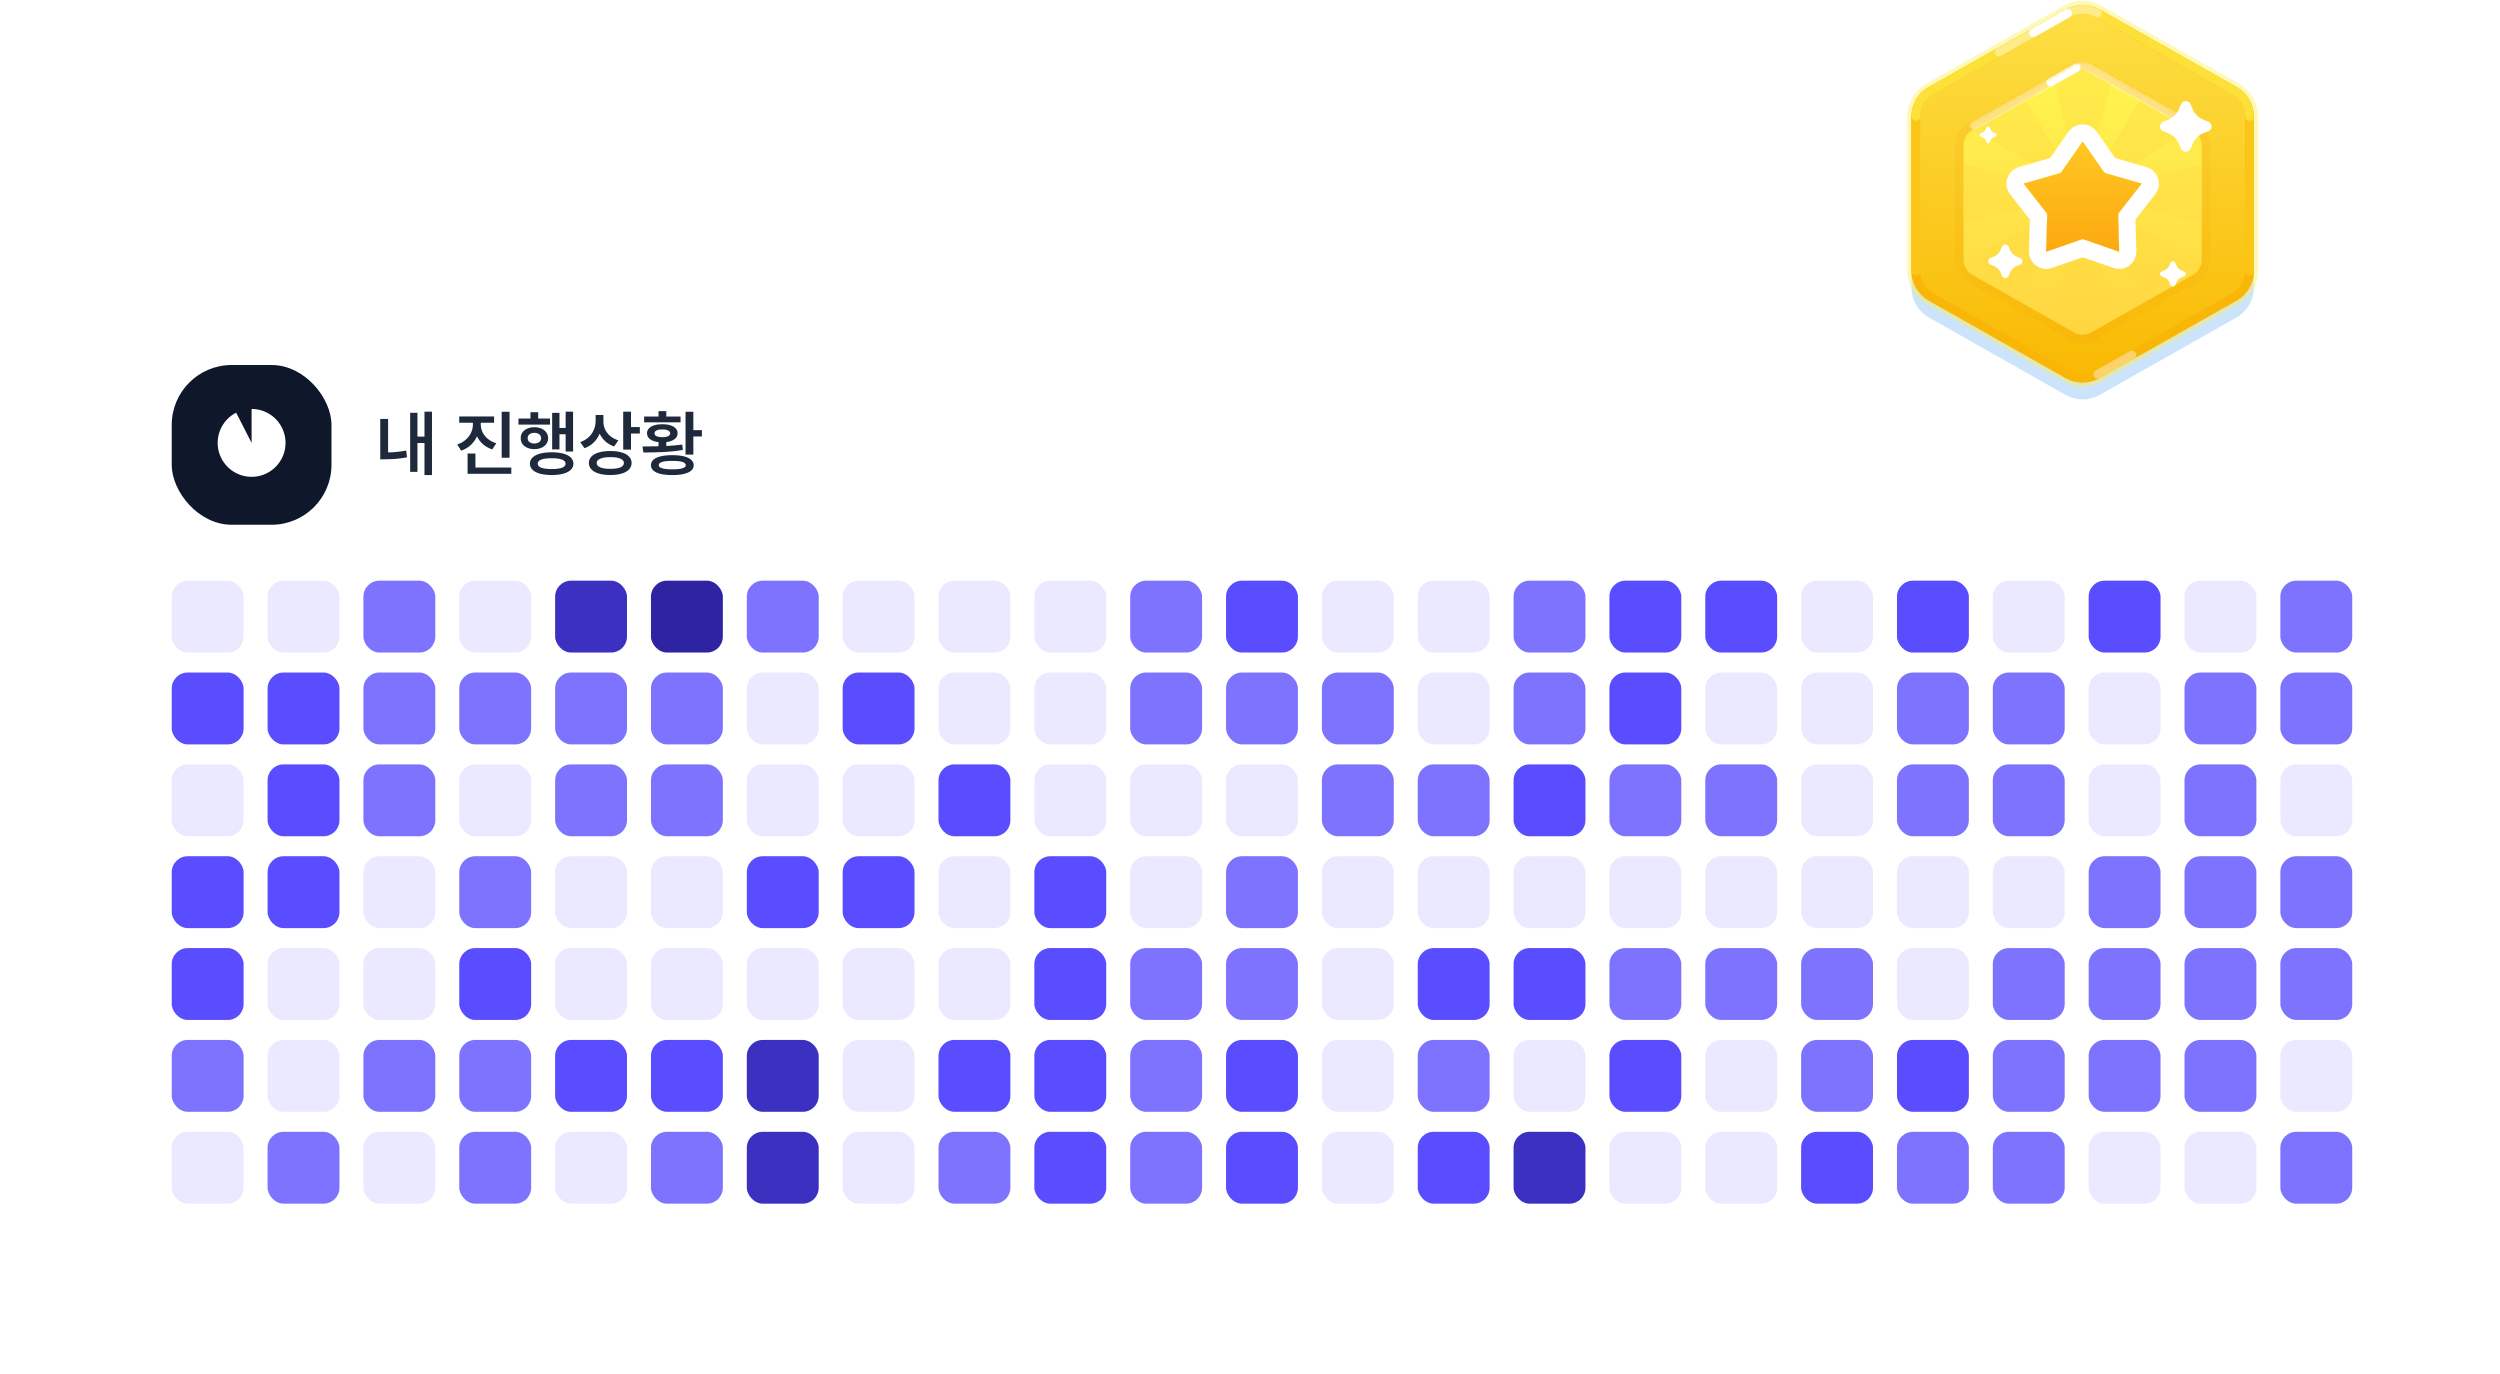 <svg width="100%" height="100%" viewBox="0 0 626 344" fill="none" xmlns="http://www.w3.org/2000/svg">
<g filter="url(#filter0_d_912_16700)">
<g clip-path="url(#clip0_912_16700)">
<rect x="19" y="73" width="588" height="250" rx="12" fill="white"/>
<path d="M108.168 116.564H106.287V108.531H104.529V115.756H102.701V100.973H104.529V106.932H106.287V100.674H108.168V116.564ZM97.182 110.887C98.787 110.857 100.299 110.699 101.717 110.412L101.91 112.117C100.902 112.299 99.941 112.428 99.027 112.504C98.113 112.574 97.193 112.609 96.268 112.609H95.213V102.502H97.182V110.887ZM120.385 103.908C120.385 104.576 120.534 105.221 120.833 105.842C121.132 106.457 121.574 107.008 122.16 107.494C122.746 107.975 123.449 108.344 124.27 108.602L123.268 110.131C122.383 109.844 121.615 109.419 120.965 108.856C120.314 108.288 119.805 107.62 119.436 106.853C119.066 107.69 118.545 108.42 117.871 109.041C117.203 109.662 116.406 110.131 115.48 110.447L114.479 108.9C115.305 108.625 116.011 108.232 116.597 107.723C117.188 107.207 117.637 106.621 117.941 105.965C118.252 105.303 118.41 104.617 118.416 103.908V103.451H114.988V101.887H123.725V103.451H120.385V103.908ZM127.592 112.223H125.623V100.691H127.592V112.223ZM128.031 116.248H117.08V111.168H119.049V114.666H128.031V116.248ZM143.5 110.658H141.637V106.334H140.09V110.131H138.262V100.99H140.09V104.752H141.637V100.674H143.5V110.658ZM137.734 103.926H129.824V102.396H132.83V100.814H134.764V102.396H137.734V103.926ZM133.797 104.576C134.465 104.576 135.06 104.69 135.581 104.919C136.103 105.147 136.51 105.47 136.803 105.886C137.102 106.296 137.254 106.773 137.26 107.318C137.254 107.863 137.102 108.344 136.803 108.76C136.51 109.17 136.103 109.489 135.581 109.718C135.06 109.946 134.465 110.061 133.797 110.061C133.141 110.061 132.552 109.946 132.03 109.718C131.509 109.489 131.102 109.167 130.809 108.751C130.521 108.335 130.381 107.857 130.387 107.318C130.381 106.779 130.521 106.302 130.809 105.886C131.102 105.47 131.509 105.147 132.03 104.919C132.552 104.69 133.141 104.576 133.797 104.576ZM133.797 105.982C133.299 105.982 132.895 106.103 132.584 106.343C132.279 106.583 132.127 106.908 132.127 107.318C132.127 107.729 132.279 108.054 132.584 108.294C132.889 108.534 133.293 108.654 133.797 108.654C134.301 108.654 134.708 108.534 135.019 108.294C135.329 108.054 135.484 107.729 135.484 107.318C135.484 106.908 135.329 106.583 135.019 106.343C134.708 106.103 134.301 105.982 133.797 105.982ZM138.139 110.852C139.27 110.852 140.242 110.963 141.057 111.186C141.871 111.408 142.495 111.736 142.929 112.17C143.362 112.598 143.582 113.113 143.588 113.717C143.582 114.309 143.359 114.815 142.92 115.237C142.486 115.665 141.862 115.99 141.048 116.213C140.233 116.436 139.264 116.547 138.139 116.547C137.014 116.547 136.041 116.436 135.221 116.213C134.406 115.99 133.779 115.665 133.34 115.237C132.906 114.815 132.689 114.309 132.689 113.717C132.689 113.113 132.906 112.598 133.34 112.17C133.779 111.736 134.406 111.408 135.221 111.186C136.035 110.963 137.008 110.852 138.139 110.852ZM138.139 112.346C136.996 112.334 136.126 112.445 135.528 112.68C134.937 112.908 134.641 113.254 134.641 113.717C134.641 114.156 134.939 114.49 135.537 114.719C136.135 114.941 137.002 115.053 138.139 115.053C139.27 115.053 140.131 114.941 140.723 114.719C141.32 114.49 141.619 114.156 141.619 113.717C141.619 113.254 141.32 112.908 140.723 112.68C140.131 112.445 139.27 112.334 138.139 112.346ZM151.094 103.205C151.094 103.879 151.237 104.523 151.524 105.139C151.812 105.754 152.236 106.299 152.799 106.773C153.361 107.248 154.041 107.611 154.838 107.863L153.783 109.393C152.945 109.105 152.219 108.687 151.604 108.136C150.988 107.585 150.505 106.935 150.153 106.185C149.796 107.046 149.295 107.79 148.65 108.417C148.012 109.044 147.244 109.516 146.348 109.832L145.293 108.303C146.125 108.01 146.828 107.597 147.402 107.063C147.977 106.53 148.407 105.918 148.694 105.227C148.987 104.535 149.137 103.803 149.143 103.029V101.518H151.094V103.205ZM158.002 104.541H160.217V106.158H158.002V110.184H156.051V100.674H158.002V104.541ZM152.834 110.535C153.924 110.529 154.867 110.646 155.664 110.887C156.461 111.121 157.073 111.464 157.501 111.915C157.935 112.366 158.154 112.902 158.16 113.523C158.154 114.156 157.938 114.698 157.51 115.149C157.082 115.606 156.467 115.952 155.664 116.187C154.867 116.427 153.924 116.547 152.834 116.547C151.727 116.547 150.769 116.427 149.96 116.187C149.157 115.952 148.539 115.606 148.105 115.149C147.672 114.698 147.455 114.156 147.455 113.523C147.455 112.902 147.672 112.366 148.105 111.915C148.539 111.464 149.16 111.121 149.969 110.887C150.777 110.646 151.732 110.529 152.834 110.535ZM152.834 112.064C151.744 112.064 150.9 112.193 150.303 112.451C149.705 112.703 149.406 113.061 149.406 113.523C149.406 114.01 149.702 114.379 150.294 114.631C150.886 114.877 151.732 115 152.834 115C153.936 115 154.776 114.877 155.356 114.631C155.937 114.379 156.227 114.01 156.227 113.523C156.227 113.055 155.934 112.694 155.348 112.442C154.762 112.19 153.924 112.064 152.834 112.064ZM173.611 105.297H175.756V106.896H173.611V111.432H171.66V100.691H173.611V105.297ZM168.355 111.572C169.48 111.572 170.441 111.669 171.238 111.862C172.035 112.056 172.642 112.343 173.058 112.724C173.479 113.099 173.693 113.553 173.699 114.086C173.693 114.889 173.225 115.501 172.293 115.923C171.367 116.351 170.055 116.564 168.355 116.564C166.633 116.564 165.309 116.351 164.383 115.923C163.457 115.501 162.994 114.889 162.994 114.086C162.994 113.547 163.202 113.09 163.618 112.715C164.034 112.34 164.644 112.056 165.446 111.862C166.249 111.669 167.219 111.572 168.355 111.572ZM168.355 113.014C166.082 112.996 164.945 113.354 164.945 114.086C164.945 114.426 165.229 114.684 165.798 114.859C166.372 115.035 167.225 115.123 168.355 115.123C169.469 115.123 170.307 115.035 170.869 114.859C171.432 114.684 171.719 114.426 171.73 114.086C171.713 113.354 170.588 112.996 168.355 113.014ZM160.885 109.393C162.602 109.393 163.938 109.378 164.893 109.349V108.303C163.996 108.203 163.29 107.96 162.774 107.573C162.265 107.181 162.01 106.686 162.01 106.088C162.01 105.625 162.165 105.224 162.476 104.884C162.792 104.538 163.237 104.274 163.812 104.093C164.392 103.911 165.068 103.82 165.842 103.82C166.615 103.82 167.289 103.911 167.863 104.093C168.443 104.274 168.889 104.538 169.199 104.884C169.516 105.224 169.674 105.625 169.674 106.088C169.674 106.68 169.422 107.169 168.918 107.556C168.42 107.942 167.729 108.188 166.844 108.294V109.278C168.314 109.202 169.645 109.082 170.834 108.918L170.992 110.271C169.48 110.529 167.913 110.699 166.29 110.781C164.673 110.863 162.941 110.904 161.096 110.904L160.885 109.393ZM170.412 103.346H161.289V101.904H164.893V100.551H166.844V101.904H170.412V103.346ZM165.842 105.121C165.227 105.121 164.743 105.209 164.392 105.385C164.046 105.555 163.879 105.789 163.891 106.088C163.885 106.404 164.052 106.647 164.392 106.817C164.737 106.987 165.221 107.072 165.842 107.072C166.463 107.072 166.946 106.987 167.292 106.817C167.638 106.647 167.811 106.404 167.811 106.088C167.811 105.789 167.635 105.555 167.283 105.385C166.938 105.209 166.457 105.121 165.842 105.121Z" fill="#1E293B"/>
<rect x="43" y="89" width="40" height="40" rx="15" fill="#0F172A"/>
<path d="M63 100C65.081 100 67.089 100.763 68.645 102.145C70.201 103.527 71.195 105.432 71.441 107.498C71.686 109.565 71.165 111.649 69.976 113.357C68.787 115.065 67.013 116.277 64.99 116.764C62.967 117.251 60.835 116.979 58.999 116C57.163 115.02 55.75 113.401 55.028 111.45C54.306 109.498 54.325 107.35 55.081 105.411C55.837 103.472 57.278 101.879 59.131 100.931L63 108.5L63 100Z" fill="white"/>
</g>
<rect x="43" y="143" width="18" height="18" rx="4" fill="#EBE9FF"/>
<rect x="67" y="143" width="18" height="18" rx="4" fill="#EBE9FF"/>
<rect x="91" y="143" width="18" height="18" rx="4" fill="#7E73FF"/>
<rect x="115" y="143" width="18" height="18" rx="4" fill="#EBE9FF"/>
<rect x="139" y="143" width="18" height="18" rx="4" fill="#3C30C0"/>
<rect x="163" y="143" width="18" height="18" rx="4" fill="#2E24A1"/>
<rect x="187" y="143" width="18" height="18" rx="4" fill="#7E73FF"/>
<rect x="211" y="143" width="18" height="18" rx="4" fill="#EBE9FF"/>
<rect x="235" y="143" width="18" height="18" rx="4" fill="#EBE9FF"/>
<rect x="259" y="143" width="18" height="18" rx="4" fill="#EBE9FF"/>
<rect x="283" y="143" width="18" height="18" rx="4" fill="#7E73FF"/>
<rect x="307" y="143" width="18" height="18" rx="4" fill="#5A4CFF"/>
<rect x="331" y="143" width="18" height="18" rx="4" fill="#EBE9FF"/>
<rect x="355" y="143" width="18" height="18" rx="4" fill="#EBE9FF"/>
<rect x="379" y="143" width="18" height="18" rx="4" fill="#7E73FF"/>
<rect x="403" y="143" width="18" height="18" rx="4" fill="#5A4CFF"/>
<rect x="427" y="143" width="18" height="18" rx="4" fill="#5A4CFF"/>
<rect x="451" y="143" width="18" height="18" rx="4" fill="#EBE9FF"/>
<rect x="475" y="143" width="18" height="18" rx="4" fill="#5A4CFF"/>
<rect x="499" y="143" width="18" height="18" rx="4" fill="#EBE9FF"/>
<rect x="523" y="143" width="18" height="18" rx="4" fill="#5A4CFF"/>
<rect x="547" y="143" width="18" height="18" rx="4" fill="#EBE9FF"/>
<rect x="571" y="143" width="18" height="18" rx="4" fill="#7E73FF"/>
<rect x="43" y="166" width="18" height="18" rx="4" fill="#5A4CFF"/>
<rect x="67" y="166" width="18" height="18" rx="4" fill="#5A4CFF"/>
<rect x="91" y="166" width="18" height="18" rx="4" fill="#7E73FF"/>
<rect x="115" y="166" width="18" height="18" rx="4" fill="#7E73FF"/>
<rect x="139" y="166" width="18" height="18" rx="4" fill="#7E73FF"/>
<rect x="163" y="166" width="18" height="18" rx="4" fill="#7E73FF"/>
<rect x="187" y="166" width="18" height="18" rx="4" fill="#EBE9FF"/>
<rect x="211" y="166" width="18" height="18" rx="4" fill="#5A4CFF"/>
<rect x="235" y="166" width="18" height="18" rx="4" fill="#EBE9FF"/>
<rect x="259" y="166" width="18" height="18" rx="4" fill="#EBE9FF"/>
<rect x="283" y="166" width="18" height="18" rx="4" fill="#7E73FF"/>
<rect x="307" y="166" width="18" height="18" rx="4" fill="#7E73FF"/>
<rect x="331" y="166" width="18" height="18" rx="4" fill="#7E73FF"/>
<rect x="355" y="166" width="18" height="18" rx="4" fill="#EBE9FF"/>
<rect x="379" y="166" width="18" height="18" rx="4" fill="#7E73FF"/>
<rect x="403" y="166" width="18" height="18" rx="4" fill="#5A4CFF"/>
<rect x="427" y="166" width="18" height="18" rx="4" fill="#EBE9FF"/>
<rect x="451" y="166" width="18" height="18" rx="4" fill="#EBE9FF"/>
<rect x="475" y="166" width="18" height="18" rx="4" fill="#7E73FF"/>
<rect x="499" y="166" width="18" height="18" rx="4" fill="#7E73FF"/>
<rect x="523" y="166" width="18" height="18" rx="4" fill="#EBE9FF"/>
<rect x="547" y="166" width="18" height="18" rx="4" fill="#7E73FF"/>
<rect x="571" y="166" width="18" height="18" rx="4" fill="#7E73FF"/>
<rect x="43" y="189" width="18" height="18" rx="4" fill="#EBE9FF"/>
<rect x="67" y="189" width="18" height="18" rx="4" fill="#5A4CFF"/>
<rect x="91" y="189" width="18" height="18" rx="4" fill="#7E73FF"/>
<rect x="115" y="189" width="18" height="18" rx="4" fill="#EBE9FF"/>
<rect x="139" y="189" width="18" height="18" rx="4" fill="#7E73FF"/>
<rect x="163" y="189" width="18" height="18" rx="4" fill="#7E73FF"/>
<rect x="187" y="189" width="18" height="18" rx="4" fill="#EBE9FF"/>
<rect x="211" y="189" width="18" height="18" rx="4" fill="#EBE9FF"/>
<rect x="235" y="189" width="18" height="18" rx="4" fill="#5A4CFF"/>
<rect x="259" y="189" width="18" height="18" rx="4" fill="#EBE9FF"/>
<rect x="283" y="189" width="18" height="18" rx="4" fill="#EBE9FF"/>
<rect x="307" y="189" width="18" height="18" rx="4" fill="#EBE9FF"/>
<rect x="331" y="189" width="18" height="18" rx="4" fill="#7E73FF"/>
<rect x="355" y="189" width="18" height="18" rx="4" fill="#7E73FF"/>
<rect x="379" y="189" width="18" height="18" rx="4" fill="#5A4CFF"/>
<rect x="403" y="189" width="18" height="18" rx="4" fill="#7E73FF"/>
<rect x="427" y="189" width="18" height="18" rx="4" fill="#7E73FF"/>
<rect x="451" y="189" width="18" height="18" rx="4" fill="#EBE9FF"/>
<rect x="475" y="189" width="18" height="18" rx="4" fill="#7E73FF"/>
<rect x="499" y="189" width="18" height="18" rx="4" fill="#7E73FF"/>
<rect x="523" y="189" width="18" height="18" rx="4" fill="#EBE9FF"/>
<rect x="547" y="189" width="18" height="18" rx="4" fill="#7E73FF"/>
<rect x="571" y="189" width="18" height="18" rx="4" fill="#EBE9FF"/>
<rect x="43" y="212" width="18" height="18" rx="4" fill="#5A4CFF"/>
<rect x="67" y="212" width="18" height="18" rx="4" fill="#5A4CFF"/>
<rect x="91" y="212" width="18" height="18" rx="4" fill="#EBE9FF"/>
<rect x="115" y="212" width="18" height="18" rx="4" fill="#7E73FF"/>
<rect x="139" y="212" width="18" height="18" rx="4" fill="#EBE9FF"/>
<rect x="163" y="212" width="18" height="18" rx="4" fill="#EBE9FF"/>
<rect x="187" y="212" width="18" height="18" rx="4" fill="#5A4CFF"/>
<rect x="211" y="212" width="18" height="18" rx="4" fill="#5A4CFF"/>
<rect x="235" y="212" width="18" height="18" rx="4" fill="#EBE9FF"/>
<rect x="259" y="212" width="18" height="18" rx="4" fill="#5A4CFF"/>
<rect x="283" y="212" width="18" height="18" rx="4" fill="#EBE9FF"/>
<rect x="307" y="212" width="18" height="18" rx="4" fill="#7E73FF"/>
<rect x="331" y="212" width="18" height="18" rx="4" fill="#EBE9FF"/>
<rect x="355" y="212" width="18" height="18" rx="4" fill="#EBE9FF"/>
<rect x="379" y="212" width="18" height="18" rx="4" fill="#EBE9FF"/>
<rect x="403" y="212" width="18" height="18" rx="4" fill="#EBE9FF"/>
<rect x="427" y="212" width="18" height="18" rx="4" fill="#EBE9FF"/>
<rect x="451" y="212" width="18" height="18" rx="4" fill="#EBE9FF"/>
<rect x="475" y="212" width="18" height="18" rx="4" fill="#EBE9FF"/>
<rect x="499" y="212" width="18" height="18" rx="4" fill="#EBE9FF"/>
<rect x="523" y="212" width="18" height="18" rx="4" fill="#7E73FF"/>
<rect x="547" y="212" width="18" height="18" rx="4" fill="#7E73FF"/>
<rect x="571" y="212" width="18" height="18" rx="4" fill="#7E73FF"/>
<rect x="43" y="235" width="18" height="18" rx="4" fill="#5A4CFF"/>
<rect x="67" y="235" width="18" height="18" rx="4" fill="#EBE9FF"/>
<rect x="91" y="235" width="18" height="18" rx="4" fill="#EBE9FF"/>
<rect x="115" y="235" width="18" height="18" rx="4" fill="#5A4CFF"/>
<rect x="139" y="235" width="18" height="18" rx="4" fill="#EBE9FF"/>
<rect x="163" y="235" width="18" height="18" rx="4" fill="#EBE9FF"/>
<rect x="187" y="235" width="18" height="18" rx="4" fill="#EBE9FF"/>
<rect x="211" y="235" width="18" height="18" rx="4" fill="#EBE9FF"/>
<rect x="235" y="235" width="18" height="18" rx="4" fill="#EBE9FF"/>
<rect x="259" y="235" width="18" height="18" rx="4" fill="#5A4CFF"/>
<rect x="283" y="235" width="18" height="18" rx="4" fill="#7E73FF"/>
<rect x="307" y="235" width="18" height="18" rx="4" fill="#7E73FF"/>
<rect x="331" y="235" width="18" height="18" rx="4" fill="#EBE9FF"/>
<rect x="355" y="235" width="18" height="18" rx="4" fill="#5A4CFF"/>
<rect x="379" y="235" width="18" height="18" rx="4" fill="#5A4CFF"/>
<rect x="403" y="235" width="18" height="18" rx="4" fill="#7E73FF"/>
<rect x="427" y="235" width="18" height="18" rx="4" fill="#7E73FF"/>
<rect x="451" y="235" width="18" height="18" rx="4" fill="#7E73FF"/>
<rect x="475" y="235" width="18" height="18" rx="4" fill="#EBE9FF"/>
<rect x="499" y="235" width="18" height="18" rx="4" fill="#7E73FF"/>
<rect x="523" y="235" width="18" height="18" rx="4" fill="#7E73FF"/>
<rect x="547" y="235" width="18" height="18" rx="4" fill="#7E73FF"/>
<rect x="571" y="235" width="18" height="18" rx="4" fill="#7E73FF"/>
<rect x="43" y="258" width="18" height="18" rx="4" fill="#7E73FF"/>
<rect x="67" y="258" width="18" height="18" rx="4" fill="#EBE9FF"/>
<rect x="91" y="258" width="18" height="18" rx="4" fill="#7E73FF"/>
<rect x="115" y="258" width="18" height="18" rx="4" fill="#7E73FF"/>
<rect x="139" y="258" width="18" height="18" rx="4" fill="#5A4CFF"/>
<rect x="163" y="258" width="18" height="18" rx="4" fill="#5A4CFF"/>
<rect x="187" y="258" width="18" height="18" rx="4" fill="#3C30C0"/>
<rect x="211" y="258" width="18" height="18" rx="4" fill="#EBE9FF"/>
<rect x="235" y="258" width="18" height="18" rx="4" fill="#5A4CFF"/>
<rect x="259" y="258" width="18" height="18" rx="4" fill="#5A4CFF"/>
<rect x="283" y="258" width="18" height="18" rx="4" fill="#7E73FF"/>
<rect x="307" y="258" width="18" height="18" rx="4" fill="#5A4CFF"/>
<rect x="331" y="258" width="18" height="18" rx="4" fill="#EBE9FF"/>
<rect x="355" y="258" width="18" height="18" rx="4" fill="#7E73FF"/>
<rect x="379" y="258" width="18" height="18" rx="4" fill="#EBE9FF"/>
<rect x="403" y="258" width="18" height="18" rx="4" fill="#5A4CFF"/>
<rect x="427" y="258" width="18" height="18" rx="4" fill="#EBE9FF"/>
<rect x="451" y="258" width="18" height="18" rx="4" fill="#7E73FF"/>
<rect x="475" y="258" width="18" height="18" rx="4" fill="#5A4CFF"/>
<rect x="499" y="258" width="18" height="18" rx="4" fill="#7E73FF"/>
<rect x="523" y="258" width="18" height="18" rx="4" fill="#7E73FF"/>
<rect x="547" y="258" width="18" height="18" rx="4" fill="#7E73FF"/>
<rect x="571" y="258" width="18" height="18" rx="4" fill="#EBE9FF"/>
<rect x="43" y="281" width="18" height="18" rx="4" fill="#EBE9FF"/>
<rect x="67" y="281" width="18" height="18" rx="4" fill="#7E73FF"/>
<rect x="91" y="281" width="18" height="18" rx="4" fill="#EBE9FF"/>
<rect x="115" y="281" width="18" height="18" rx="4" fill="#7E73FF"/>
<rect x="139" y="281" width="18" height="18" rx="4" fill="#EBE9FF"/>
<rect x="163" y="281" width="18" height="18" rx="4" fill="#7E73FF"/>
<rect x="187" y="281" width="18" height="18" rx="4" fill="#3C30C0"/>
<rect x="211" y="281" width="18" height="18" rx="4" fill="#EBE9FF"/>
<rect x="235" y="281" width="18" height="18" rx="4" fill="#7E73FF"/>
<rect x="259" y="281" width="18" height="18" rx="4" fill="#5A4CFF"/>
<rect x="283" y="281" width="18" height="18" rx="4" fill="#7E73FF"/>
<rect x="307" y="281" width="18" height="18" rx="4" fill="#5A4CFF"/>
<rect x="331" y="281" width="18" height="18" rx="4" fill="#EBE9FF"/>
<rect x="355" y="281" width="18" height="18" rx="4" fill="#5A4CFF"/>
<rect x="379" y="281" width="18" height="18" rx="4" fill="#3C30C0"/>
<rect x="403" y="281" width="18" height="18" rx="4" fill="#EBE9FF"/>
<rect x="427" y="281" width="18" height="18" rx="4" fill="#EBE9FF"/>
<rect x="451" y="281" width="18" height="18" rx="4" fill="#5A4CFF"/>
<rect x="475" y="281" width="18" height="18" rx="4" fill="#7E73FF"/>
<rect x="499" y="281" width="18" height="18" rx="4" fill="#7E73FF"/>
<rect x="523" y="281" width="18" height="18" rx="4" fill="#EBE9FF"/>
<rect x="547" y="281" width="18" height="18" rx="4" fill="#EBE9FF"/>
<rect x="571" y="281" width="18" height="18" rx="4" fill="#7E73FF"/>
</g>
<path style="mix-blend-mode:multiply" opacity="0.2" fill-rule="evenodd" clip-rule="evenodd" d="M517.259 6.623C519.89 5.133 523.11 5.133 525.742 6.623L560.001 26.02C562.7 27.548 564.368 30.41 564.368 33.511V72.016C564.368 75.118 562.7 77.979 560.001 79.507L525.742 98.905C523.11 100.394 519.89 100.394 517.259 98.905L482.999 79.507C480.3 77.979 478.632 75.118 478.632 72.016V33.511C478.632 30.41 480.3 27.548 482.999 26.02L517.259 6.623Z" fill="#0274F3"/>
<path fill-rule="evenodd" clip-rule="evenodd" d="M517.259 2.401C519.89 0.912 523.11 0.912 525.741 2.401L560.001 21.799C562.7 23.327 564.368 26.188 564.368 29.29V67.795C564.368 70.897 562.7 73.758 560.001 75.286L525.741 94.683C523.11 96.173 519.89 96.173 517.259 94.683L482.999 75.286C480.3 73.758 478.632 70.897 478.632 67.795V29.29C478.632 26.188 480.3 23.327 482.999 21.799L517.259 2.401Z" fill="url(#paint0_linear_912_16700)" stroke="#FFF04D" stroke-opacity="0.4" stroke-width="2.152"/>
<mask id="mask0_912_16700" style="mask-type:luminance" maskUnits="userSpaceOnUse" x="477" y="0" width="89" height="97">
<path fill-rule="evenodd" clip-rule="evenodd" d="M517.259 2.401C519.89 0.912 523.11 0.912 525.741 2.401L560.001 21.799C562.7 23.327 564.368 26.188 564.368 29.29V67.795C564.368 70.897 562.7 73.758 560.001 75.286L525.741 94.683C523.11 96.173 519.89 96.173 517.259 94.683L482.999 75.286C480.3 73.758 478.632 70.897 478.632 67.795V29.29C478.632 26.188 480.3 23.327 482.999 21.799L517.259 2.401Z" fill="white" stroke="white" stroke-width="2.152"/>
</mask>
<g mask="url(#mask0_912_16700)">
<path d="M525.266 3.351C522.936 2.031 520.064 2.031 517.734 3.351L483.474 22.748C481.144 24.067 479.708 26.506 479.708 29.145V67.939C479.708 70.579 481.144 73.017 483.474 74.337L517.734 93.734C520.064 95.053 522.936 95.053 525.266 93.734L559.526 74.337C561.857 73.017 563.292 70.579 563.292 67.939V29.145C563.292 26.506 561.857 24.067 559.526 22.748L525.266 3.351Z" stroke="#F9B607" stroke-width="2.152" stroke-linecap="round"/>
<path d="M563.292 67.939V29.145C563.292 26.506 561.857 24.067 559.526 22.748L525.266 3.351C522.936 2.031 520.064 2.031 517.734 3.351L483.474 22.748C481.144 24.067 479.708 26.506 479.708 29.145V67.939" stroke="#FBC618" stroke-width="2.152" stroke-linecap="round"/>
<path opacity="0.6" d="M563.292 29.145C563.292 26.506 561.857 24.067 559.526 22.748L525.266 3.351C522.936 2.031 520.064 2.031 517.734 3.351L483.474 22.748C481.144 24.067 479.708 26.506 479.708 29.145" stroke="#FFF24E" stroke-width="2.152" stroke-linecap="round"/>
<path opacity="0.4" d="M525.266 3.351C522.936 2.031 520.064 2.031 517.734 3.351C517.734 3.351 506.314 9.816 500.604 13.049" stroke="white" stroke-width="2.152" stroke-linecap="round"/>
<path d="M517.734 3.351C517.734 3.351 511.69 6.773 509.169 8.2" stroke="white" stroke-width="2.152" stroke-linecap="round"/>
<path opacity="0.4" d="M525.266 93.734C529.295 91.453 532.15 89.836 533.831 88.885" stroke="white" stroke-width="2.152" stroke-linecap="round"/>
</g>
<g filter="url(#filter1_d_912_16700)">
<path fill-rule="evenodd" clip-rule="evenodd" d="M519.379 15.975C520.695 15.23 522.305 15.23 523.62 15.975L549.138 30.422C550.487 31.186 551.321 32.617 551.321 34.168V62.918C551.321 64.468 550.487 65.899 549.138 66.663L523.62 81.111C522.305 81.856 520.695 81.856 519.379 81.111L493.862 66.663C492.512 65.899 491.678 64.468 491.678 62.918V34.168C491.678 32.617 492.512 31.186 493.862 30.422L519.379 15.975Z" fill="url(#paint1_linear_912_16700)"/>
<path d="M524.151 15.038C522.506 14.107 520.493 14.107 518.849 15.038L493.332 29.485C491.645 30.441 490.602 32.229 490.602 34.168V62.918C490.602 64.856 491.645 66.645 493.332 67.6L518.849 82.047C520.493 82.978 522.506 82.978 524.151 82.047L549.668 67.6C551.355 66.645 552.397 64.856 552.397 62.918V34.168C552.397 32.229 551.355 30.441 549.668 29.485L524.151 15.038Z" stroke="#F5900D" stroke-opacity="0.1" stroke-width="2.152" style="mix-blend-mode:multiply"/>
</g>
<mask id="mask1_912_16700" style="mask-type:luminance" maskUnits="userSpaceOnUse" x="491" y="15" width="61" height="67">
<path fill-rule="evenodd" clip-rule="evenodd" d="M519.379 15.975C520.695 15.23 522.305 15.23 523.62 15.975L549.138 30.422C550.487 31.186 551.321 32.617 551.321 34.168V62.918C551.321 64.468 550.487 65.899 549.138 66.663L523.62 81.111C522.305 81.856 520.695 81.856 519.379 81.111L493.862 66.663C492.512 65.899 491.678 64.468 491.678 62.918V34.168C491.678 32.617 492.512 31.186 493.862 30.422L519.379 15.975Z" fill="white"/>
</mask>
<g mask="url(#mask1_912_16700)">
<g style="mix-blend-mode:multiply" opacity="0.3">
<path fill-rule="evenodd" clip-rule="evenodd" d="M521.5 48.543L530.108 14.774H512.891L521.5 48.543ZM521.5 48.543L521.5 48.543L503.238 18.695L491.063 30.634L521.5 48.543L487.065 40.1V56.985L521.5 48.543L521.5 48.543L491.064 66.451L503.238 78.39L521.5 48.543L521.5 48.543L512.891 82.311H530.109L521.501 48.544L539.762 78.39L551.936 66.451L521.5 48.543L521.5 48.543L555.935 56.985V40.1L521.5 48.543ZM521.5 48.543L539.762 18.695L551.936 30.634L521.5 48.543ZM521.5 48.543L521.5 48.543L521.5 48.543L521.5 48.543L521.5 48.543ZM521.5 48.543L521.5 48.543L521.5 48.543L521.5 48.543ZM521.5 48.543L521.5 48.543L521.5 48.543L521.5 48.543L521.5 48.543Z" fill="#FFD640"/>
</g>
<path opacity="0.4" d="M548.631 31.354L523.114 16.906C522.115 16.341 520.885 16.341 519.886 16.906C516.885 18.605 514.758 19.809 513.506 20.518C510.901 21.993 508.775 23.197 507.127 24.13C504.292 25.735 500.039 28.143 494.369 31.354" stroke="white" stroke-width="2.152" stroke-linecap="round"/>
<path d="M519.886 16.906C516.885 18.605 514.758 19.809 513.506 20.518" stroke="white" stroke-width="2.152" stroke-linecap="round"/>
</g>
<g filter="url(#filter2_d_912_16700)">
<path d="M516.012 41.134L521.5 33.281L526.989 41.134L536.301 43.827L530.381 51.372L530.648 60.889L521.5 57.699L512.353 60.889L512.62 51.372L506.699 43.827L516.012 41.134Z" fill="white"/>
<path d="M523.264 32.048C522.862 31.472 522.203 31.129 521.5 31.129C520.797 31.129 520.139 31.472 519.736 32.048L514.683 39.278L506.102 41.759C505.414 41.958 504.871 42.485 504.651 43.166C504.431 43.847 504.564 44.592 505.006 45.155L510.446 52.089L510.201 60.829C510.181 61.536 510.511 62.208 511.082 62.626C511.653 63.044 512.393 63.154 513.061 62.922L521.5 59.979L529.939 62.922C530.607 63.154 531.347 63.044 531.918 62.626C532.49 62.208 532.819 61.536 532.799 60.829L532.554 52.089L537.994 45.155C538.436 44.592 538.569 43.847 538.349 43.166C538.13 42.485 537.586 41.958 536.899 41.759L528.317 39.278L523.264 32.048Z" stroke="white" stroke-width="4.304" stroke-linejoin="round"/>
</g>
<g filter="url(#filter3_i_912_16700)">
<path d="M516.012 41.134L521.5 33.281L526.989 41.134L536.301 43.827L530.381 51.372L530.648 60.889L521.5 57.699L512.353 60.889L512.62 51.372L506.699 43.827L516.012 41.134Z" fill="url(#paint2_linear_912_16700)"/>
</g>
<g filter="url(#filter4_d_912_16700)">
<path fill-rule="evenodd" clip-rule="evenodd" d="M542.83 33.304L541.712 32.872C541.029 32.608 540.693 31.85 540.963 31.179C541.098 30.843 541.369 30.577 541.712 30.444L542.83 30.012C544.119 29.513 545.139 28.513 545.648 27.249L546.088 26.153C546.358 25.483 547.131 25.153 547.814 25.418C548.157 25.55 548.429 25.817 548.564 26.153L549.005 27.249C549.513 28.513 550.533 29.513 551.822 30.012L552.94 30.444C553.624 30.709 553.959 31.466 553.69 32.137C553.554 32.473 553.283 32.739 552.94 32.872L551.822 33.304C550.533 33.803 549.513 34.803 549.005 36.067L548.564 37.163C548.294 37.834 547.522 38.163 546.838 37.898C546.495 37.766 546.224 37.499 546.088 37.163L545.648 36.067C545.139 34.803 544.119 33.803 542.83 33.304Z" fill="white"/>
</g>
<g filter="url(#filter5_d_912_16700)">
<path fill-rule="evenodd" clip-rule="evenodd" d="M499.133 66.524L498.388 66.236C497.932 66.06 497.709 65.554 497.888 65.108C497.978 64.883 498.159 64.706 498.388 64.618L499.133 64.329C499.992 63.997 500.673 63.33 501.011 62.487L501.305 61.757C501.485 61.31 502 61.09 502.456 61.267C502.685 61.355 502.866 61.532 502.956 61.757L503.25 62.487C503.588 63.33 504.269 63.997 505.128 64.329L505.873 64.618C506.329 64.794 506.553 65.299 506.373 65.746C506.283 65.97 506.102 66.147 505.873 66.236L505.128 66.524C504.269 66.856 503.588 67.523 503.25 68.366L502.956 69.097C502.776 69.544 502.261 69.763 501.805 69.587C501.576 69.498 501.396 69.321 501.305 69.097L501.011 68.366C500.673 67.523 499.992 66.856 499.133 66.524Z" fill="white"/>
</g>
<g filter="url(#filter6_d_912_16700)">
<path fill-rule="evenodd" clip-rule="evenodd" d="M496.327 34.317L495.955 34.173C495.727 34.085 495.615 33.832 495.705 33.609C495.75 33.497 495.84 33.408 495.955 33.364L496.327 33.22C496.757 33.054 497.097 32.72 497.266 32.299L497.413 31.933C497.503 31.71 497.761 31.6 497.989 31.688C498.103 31.733 498.194 31.821 498.239 31.933L498.386 32.299C498.555 32.72 498.895 33.054 499.325 33.22L499.697 33.364C499.925 33.452 500.037 33.705 499.947 33.928C499.902 34.04 499.812 34.129 499.697 34.173L499.325 34.317C498.895 34.483 498.555 34.817 498.386 35.238L498.239 35.604C498.149 35.827 497.891 35.937 497.663 35.849C497.549 35.804 497.459 35.716 497.413 35.604L497.266 35.238C497.097 34.817 496.757 34.483 496.327 34.317Z" fill="white"/>
</g>
<g filter="url(#filter7_d_912_16700)">
<path fill-rule="evenodd" clip-rule="evenodd" d="M541.85 69.416L541.291 69.2C540.949 69.067 540.781 68.688 540.916 68.353C540.984 68.185 541.12 68.052 541.291 67.986L541.85 67.769C542.494 67.52 543.004 67.02 543.259 66.388L543.479 65.84C543.614 65.505 544 65.34 544.342 65.472C544.513 65.539 544.649 65.672 544.717 65.84L544.937 66.388C545.191 67.02 545.701 67.52 546.346 67.769L546.905 67.986C547.247 68.118 547.414 68.497 547.28 68.832C547.212 69 547.076 69.133 546.905 69.2L546.346 69.416C545.701 69.665 545.191 70.165 544.937 70.797L544.717 71.345C544.582 71.68 544.196 71.845 543.854 71.713C543.682 71.646 543.547 71.513 543.479 71.345L543.259 70.797C543.004 70.165 542.494 69.665 541.85 69.416Z" fill="white"/>
</g>
<defs>
<filter id="filter0_d_912_16700" x="0.4" y="56.8" width="625.2" height="287.2" filterUnits="userSpaceOnUse" color-interpolation-filters="sRGB">
<feFlood flood-opacity="0" result="BackgroundImageFix"/>
<feColorMatrix in="SourceAlpha" type="matrix" values="0 0 0 0 0 0 0 0 0 0 0 0 0 0 0 0 0 0 127 0" result="hardAlpha"/>
<feOffset dy="2.4"/>
<feGaussianBlur stdDeviation="9.3"/>
<feComposite in2="hardAlpha" operator="out"/>
<feColorMatrix type="matrix" values="0 0 0 0 0.788 0 0 0 0 0.821 0 0 0 0 0.903 0 0 0 0.5 0"/>
<feBlend mode="normal" in2="BackgroundImageFix" result="effect1_dropShadow_912_16700"/>
<feBlend mode="normal" in="SourceGraphic" in2="effect1_dropShadow_912_16700" result="shape"/>
</filter>
<filter id="filter1_d_912_16700" x="485.222" y="11.111" width="72.556" height="79.167" filterUnits="userSpaceOnUse" color-interpolation-filters="sRGB">
<feFlood flood-opacity="0" result="BackgroundImageFix"/>
<feColorMatrix in="SourceAlpha" type="matrix" values="0 0 0 0 0 0 0 0 0 0 0 0 0 0 0 0 0 0 127 0" result="hardAlpha"/>
<feOffset dy="2.152"/>
<feGaussianBlur stdDeviation="2.152"/>
<feColorMatrix type="matrix" values="0 0 0 0 0.928 0 0 0 0 0.666 0 0 0 0 0.054 0 0 0 0.4 0"/>
<feBlend mode="normal" in2="BackgroundImageFix" result="effect1_dropShadow_912_16700"/>
<feBlend mode="normal" in="SourceGraphic" in2="effect1_dropShadow_912_16700" result="shape"/>
</filter>
<filter id="filter2_d_912_16700" x="498.09" y="26.824" width="46.819" height="44.826" filterUnits="userSpaceOnUse" color-interpolation-filters="sRGB">
<feFlood flood-opacity="0" result="BackgroundImageFix"/>
<feColorMatrix in="SourceAlpha" type="matrix" values="0 0 0 0 0 0 0 0 0 0 0 0 0 0 0 0 0 0 127 0" result="hardAlpha"/>
<feOffset dy="2.152"/>
<feGaussianBlur stdDeviation="2.152"/>
<feColorMatrix type="matrix" values="0 0 0 0 0.996 0 0 0 0 0.733 0 0 0 0 0.106 0 0 0 1 0"/>
<feBlend mode="normal" in2="BackgroundImageFix" result="effect1_dropShadow_912_16700"/>
<feBlend mode="normal" in="SourceGraphic" in2="effect1_dropShadow_912_16700" result="shape"/>
</filter>
<filter id="filter3_i_912_16700" x="506.699" y="33.281" width="29.602" height="29.761" filterUnits="userSpaceOnUse" color-interpolation-filters="sRGB">
<feFlood flood-opacity="0" result="BackgroundImageFix"/>
<feBlend mode="normal" in="SourceGraphic" in2="BackgroundImageFix" result="shape"/>
<feColorMatrix in="SourceAlpha" type="matrix" values="0 0 0 0 0 0 0 0 0 0 0 0 0 0 0 0 0 0 127 0" result="hardAlpha"/>
<feOffset dy="2.152"/>
<feGaussianBlur stdDeviation="1.076"/>
<feComposite in2="hardAlpha" operator="arithmetic" k2="-1" k3="1"/>
<feColorMatrix type="matrix" values="0 0 0 0 1 0 0 0 0 0.634 0 0 0 0 0 0 0 0 0.4 0"/>
<feBlend mode="normal" in2="shape" result="effect1_innerShadow_912_16700"/>
</filter>
<filter id="filter4_d_912_16700" x="536.565" y="21.022" width="21.522" height="21.272" filterUnits="userSpaceOnUse" color-interpolation-filters="sRGB">
<feFlood flood-opacity="0" result="BackgroundImageFix"/>
<feColorMatrix in="SourceAlpha" type="matrix" values="0 0 0 0 0 0 0 0 0 0 0 0 0 0 0 0 0 0 127 0" result="hardAlpha"/>
<feOffset/>
<feGaussianBlur stdDeviation="2.152"/>
<feColorMatrix type="matrix" values="0 0 0 0 1 0 0 0 0 0.949 0 0 0 0 0.306 0 0 0 1 0"/>
<feBlend mode="normal" in2="BackgroundImageFix" result="effect1_dropShadow_912_16700"/>
<feBlend mode="normal" in="SourceGraphic" in2="effect1_dropShadow_912_16700" result="shape"/>
</filter>
<filter id="filter5_d_912_16700" x="493.522" y="56.901" width="17.217" height="17.051" filterUnits="userSpaceOnUse" color-interpolation-filters="sRGB">
<feFlood flood-opacity="0" result="BackgroundImageFix"/>
<feColorMatrix in="SourceAlpha" type="matrix" values="0 0 0 0 0 0 0 0 0 0 0 0 0 0 0 0 0 0 127 0" result="hardAlpha"/>
<feOffset/>
<feGaussianBlur stdDeviation="2.152"/>
<feColorMatrix type="matrix" values="0 0 0 0 1 0 0 0 0 0.949 0 0 0 0 0.306 0 0 0 1 0"/>
<feBlend mode="normal" in2="BackgroundImageFix" result="effect1_dropShadow_912_16700"/>
<feBlend mode="normal" in="SourceGraphic" in2="effect1_dropShadow_912_16700" result="shape"/>
</filter>
<filter id="filter6_d_912_16700" x="491.369" y="27.354" width="12.913" height="12.83" filterUnits="userSpaceOnUse" color-interpolation-filters="sRGB">
<feFlood flood-opacity="0" result="BackgroundImageFix"/>
<feColorMatrix in="SourceAlpha" type="matrix" values="0 0 0 0 0 0 0 0 0 0 0 0 0 0 0 0 0 0 127 0" result="hardAlpha"/>
<feOffset/>
<feGaussianBlur stdDeviation="2.152"/>
<feColorMatrix type="matrix" values="0 0 0 0 1 0 0 0 0 0.949 0 0 0 0 0.306 0 0 0 1 0"/>
<feBlend mode="normal" in2="BackgroundImageFix" result="effect1_dropShadow_912_16700"/>
<feBlend mode="normal" in="SourceGraphic" in2="effect1_dropShadow_912_16700" result="shape"/>
</filter>
<filter id="filter7_d_912_16700" x="536.565" y="61.122" width="15.065" height="14.94" filterUnits="userSpaceOnUse" color-interpolation-filters="sRGB">
<feFlood flood-opacity="0" result="BackgroundImageFix"/>
<feColorMatrix in="SourceAlpha" type="matrix" values="0 0 0 0 0 0 0 0 0 0 0 0 0 0 0 0 0 0 127 0" result="hardAlpha"/>
<feOffset/>
<feGaussianBlur stdDeviation="2.152"/>
<feColorMatrix type="matrix" values="0 0 0 0 1 0 0 0 0 0.949 0 0 0 0 0.306 0 0 0 1 0"/>
<feBlend mode="normal" in2="BackgroundImageFix" result="effect1_dropShadow_912_16700"/>
<feBlend mode="normal" in="SourceGraphic" in2="effect1_dropShadow_912_16700" result="shape"/>
</filter>
<linearGradient id="paint0_linear_912_16700" x1="472" y1="0" x2="472" y2="97.085" gradientUnits="userSpaceOnUse">
<stop stop-color="#FDE046"/>
<stop offset="1" stop-color="#F9B800"/>
</linearGradient>
<linearGradient id="paint1_linear_912_16700" x1="487.065" y1="14.774" x2="487.065" y2="82.311" gradientUnits="userSpaceOnUse">
<stop stop-color="#FFF550"/>
<stop offset="1" stop-color="#FFD541"/>
</linearGradient>
<linearGradient id="paint2_linear_912_16700" x1="505.937" y1="33.281" x2="505.937" y2="63.804" gradientUnits="userSpaceOnUse">
<stop stop-color="#FFC823"/>
<stop offset="1" stop-color="#FCA50E"/>
</linearGradient>
<clipPath id="clip0_912_16700">
<rect width="588" height="250" fill="white" transform="translate(19 73)"/>
</clipPath>
</defs>
</svg>
